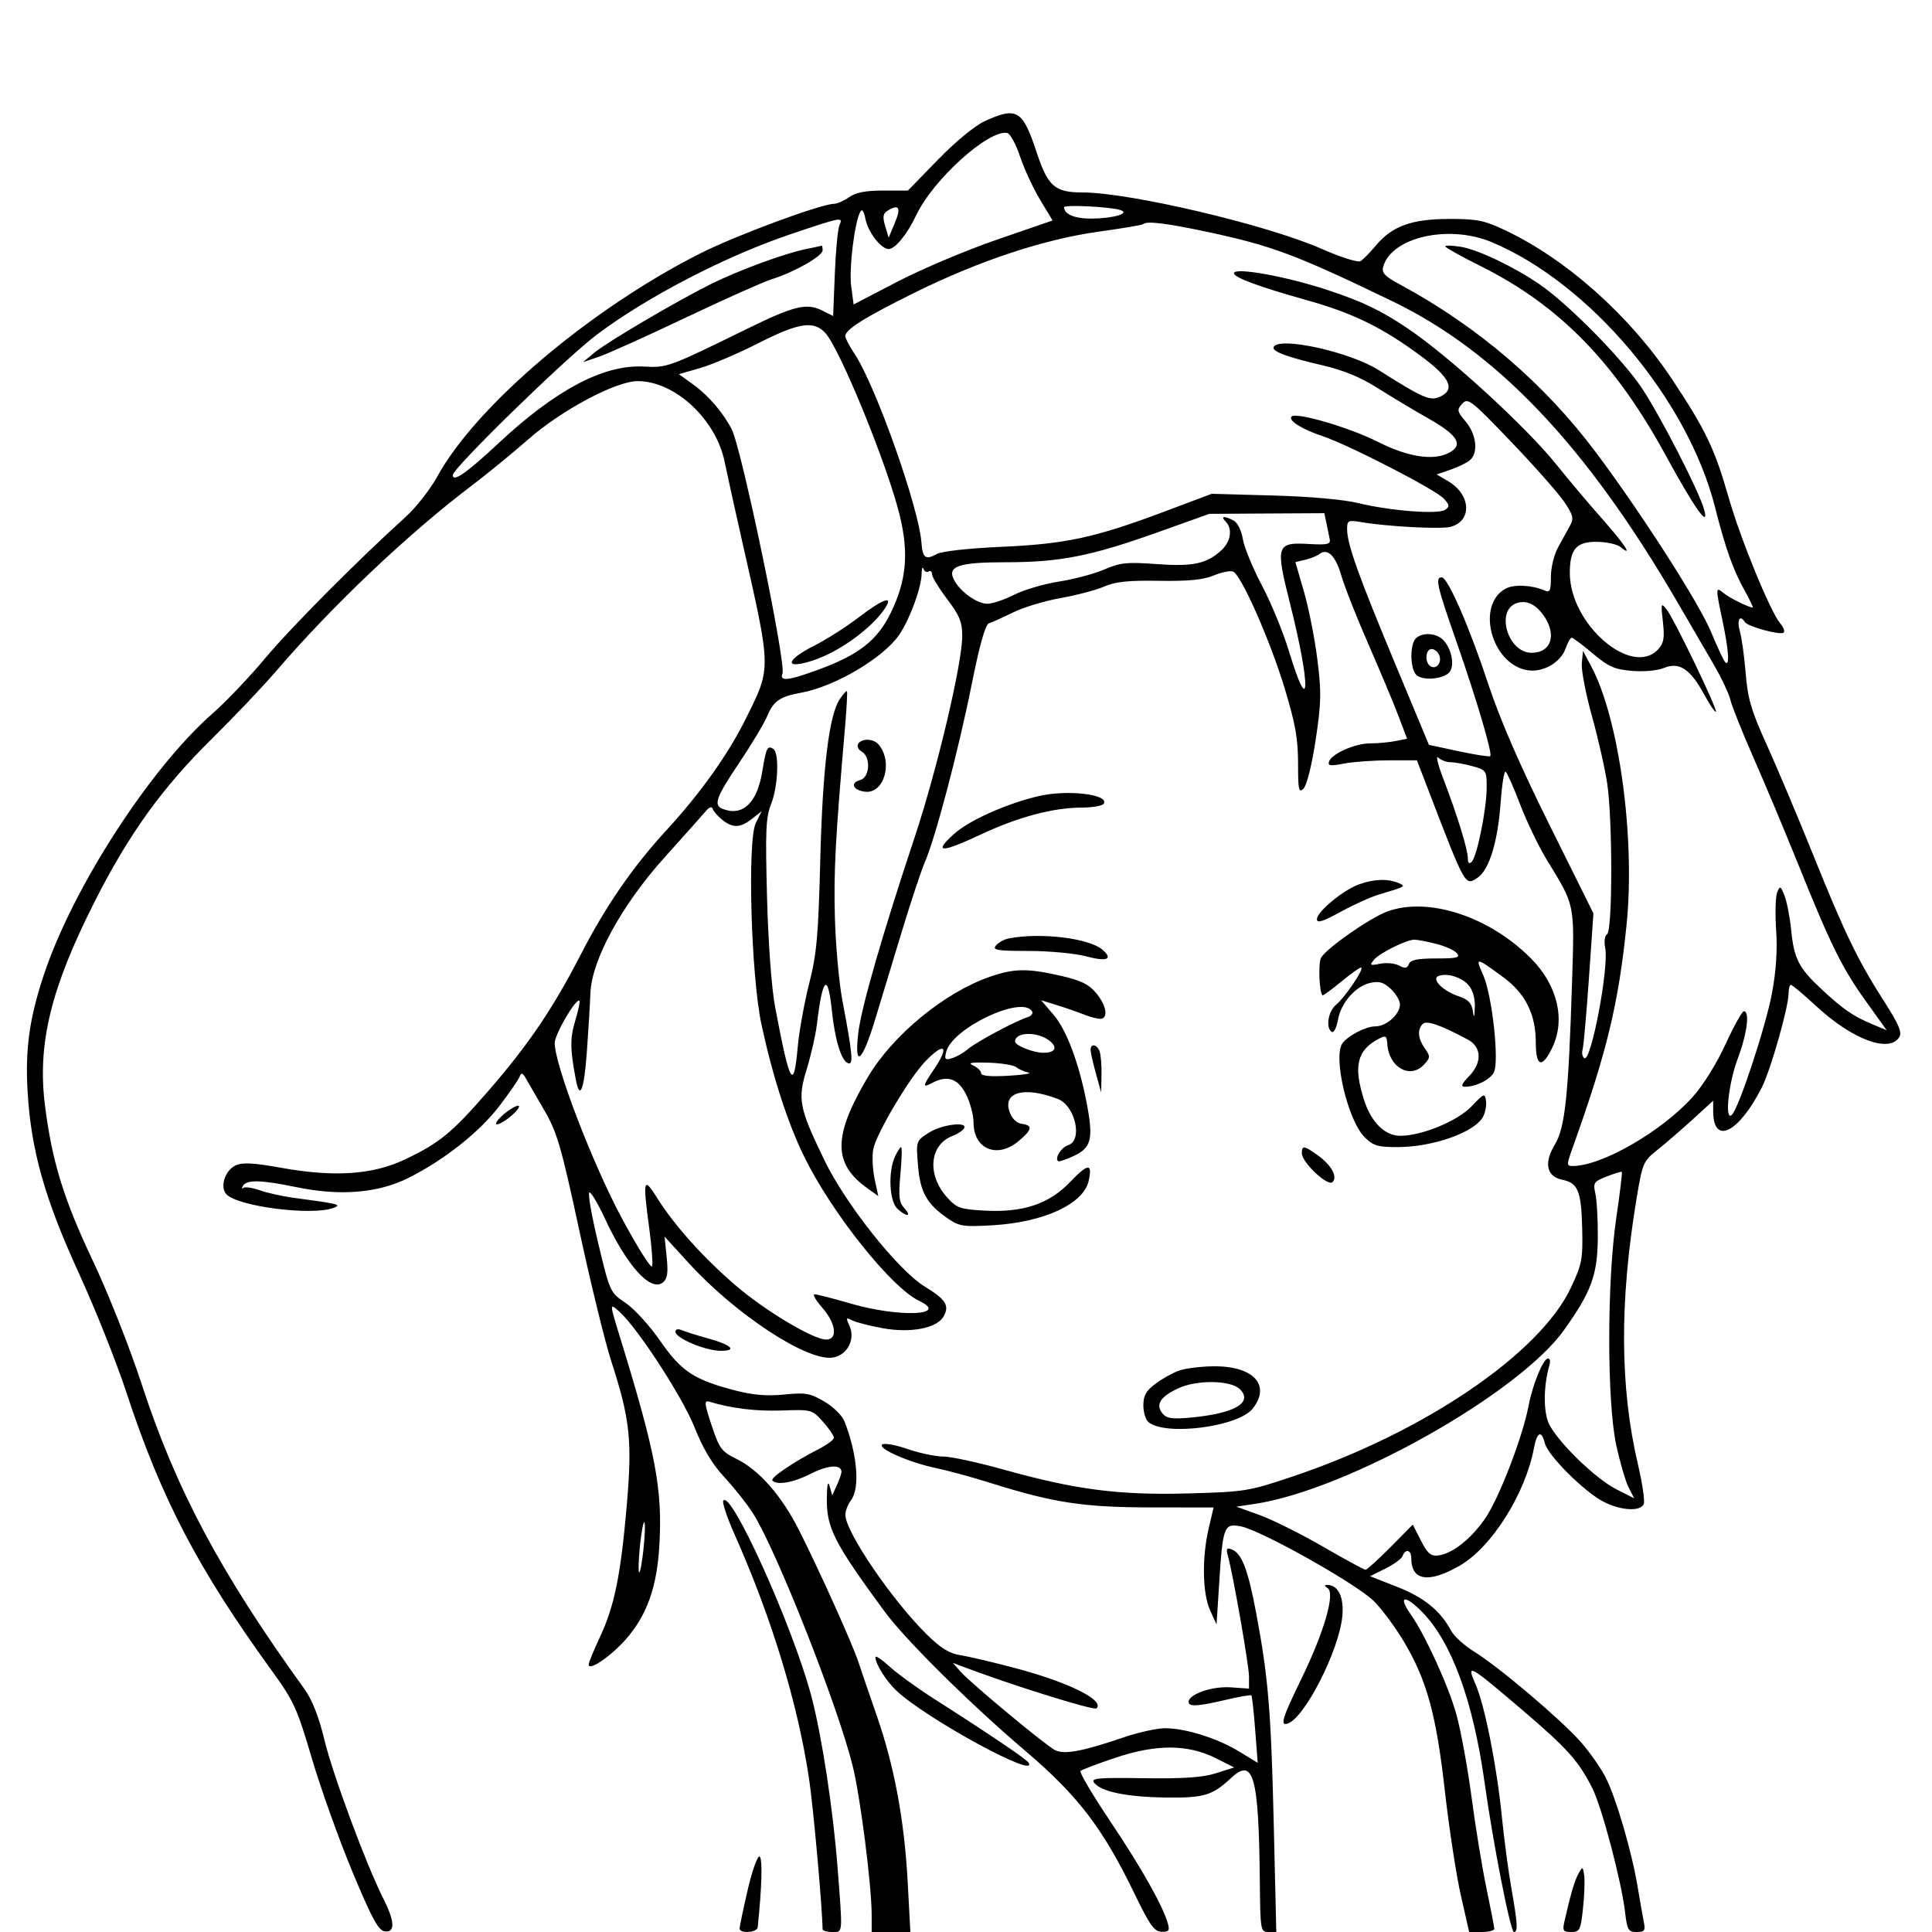 <svg id="svg" version="1.1" width="512" height="512" xmlns="http://www.w3.org/2000/svg"><path d="M261.040 32.067 C 258.394 33.267,253.331 37.427,248.591 42.295 L 240.602 50.500 234.051 50.500 C 229.421 50.500,226.775 51.013,225.027 52.250 C 223.668 53.212,221.868 54.007,221.027 54.015 C 217.536 54.048,195.045 62.380,185.636 67.126 C 156.439 81.851,126.174 107.524,115.880 126.297 C 114.021 129.688,110.253 134.496,107.508 136.981 C 94.706 148.569,77.052 166.335,70.226 174.500 C 66.088 179.450,59.876 185.975,56.421 189.000 C 39.769 203.583,19.265 235.309,11.631 258.305 C 7.762 269.956,6.641 278.071,7.326 289.458 C 8.257 304.922,11.887 317.752,20.882 337.369 C 25.203 346.791,30.879 361.025,33.496 369.000 C 42.693 397.025,52.468 415.756,71.850 442.500 C 77.889 450.832,78.690 452.576,82.647 466.000 C 84.998 473.975,89.827 487.475,93.378 496.000 C 98.517 508.337,100.259 511.565,101.917 511.820 C 104.765 512.256,104.659 509.238,101.616 503.217 C 97.075 494.230,88.243 470.457,85.994 461.167 C 84.463 454.840,82.731 450.444,80.618 447.520 C 58.497 416.908,46.686 394.795,37.610 367.000 C 34.382 357.115,28.699 342.756,24.550 334.000 C 16.877 317.807,13.802 307.823,11.925 293.000 C 9.855 276.662,13.431 261.966,25.078 238.951 C 34.122 221.079,42.939 208.821,56.061 195.874 C 61.984 190.030,69.679 181.930,73.161 177.874 C 88.110 160.461,108.099 141.500,125.000 128.699 C 129.125 125.574,135.854 120.069,139.953 116.464 C 148.794 108.689,163.230 101.000,168.987 101.000 C 178.846 101.000,189.722 111.085,192.033 122.370 C 192.724 125.742,194.819 135.250,196.689 143.500 C 204.480 177.870,204.458 176.743,197.588 190.582 C 192.927 199.971,185.599 210.252,176.589 220.043 C 167.752 229.647,160.536 240.096,154.082 252.633 C 146.506 267.350,140.129 276.768,129.287 289.251 C 119.726 300.258,116.427 302.959,107.244 307.295 C 98.680 311.340,88.583 312.010,74.479 309.471 C 67.178 308.156,64.288 308.003,62.461 308.836 C 59.687 310.100,58.244 314.385,59.916 316.398 C 62.667 319.714,82.843 322.305,88.500 320.069 C 90.609 319.235,89.730 319.021,77.500 317.385 C 74.750 317.017,70.853 316.139,68.840 315.434 C 66.828 314.729,64.843 314.456,64.430 314.826 C 64.017 315.197,64.003 314.938,64.399 314.250 C 65.362 312.576,69.217 312.675,78.602 314.616 C 90.161 317.007,100.177 316.184,108.185 312.185 C 117.690 307.440,127.102 299.993,132.401 293.025 C 135.010 289.595,137.395 286.135,137.701 285.337 C 138.146 284.177,138.484 284.277,139.379 285.833 C 139.996 286.905,142.207 290.721,144.293 294.314 C 147.630 300.061,148.741 303.887,153.540 326.173 C 156.539 340.103,160.348 355.669,162.002 360.764 C 166.948 375.990,167.574 381.758,166.120 398.700 C 164.523 417.307,162.844 425.598,159.021 433.768 C 157.360 437.319,156.000 440.636,156.000 441.138 C 156.000 442.954,161.862 438.964,165.852 434.431 C 171.441 428.082,174.122 420.551,174.744 409.455 C 175.576 394.622,173.795 385.192,164.403 354.698 C 161.483 345.217,161.483 345.228,164.132 347.595 C 168.953 351.902,180.851 370.192,184.023 378.172 C 186.328 383.969,188.757 388.029,192.015 391.530 C 194.590 394.297,197.975 398.572,199.536 401.030 C 205.732 410.788,221.792 451.417,225.918 467.772 C 227.955 475.847,231.000 499.621,231.000 507.452 L 231.000 512.000 236.128 512.000 L 241.257 512.000 240.547 498.750 C 239.671 482.401,236.995 468.005,232.357 454.680 C 230.408 449.081,228.225 442.700,227.506 440.500 C 225.957 435.764,217.391 416.726,211.835 405.674 C 207.189 396.431,201.188 389.570,195.175 386.625 C 191.211 384.684,190.641 383.915,188.587 377.736 C 186.673 371.978,186.573 371.044,187.919 371.450 C 193.890 373.251,200.419 374.044,207.254 373.797 C 215.079 373.515,215.209 373.551,218.087 376.772 C 219.689 378.565,221.000 380.465,221.000 380.995 C 221.000 381.526,219.206 382.874,217.014 383.993 C 210.299 387.419,204.017 391.684,204.693 392.359 C 206.011 393.678,210.222 392.921,214.979 390.511 C 219.514 388.212,223.000 388.016,223.000 390.060 C 223.000 390.525,222.447 392.119,221.771 393.602 L 220.543 396.299 219.871 393.900 C 219.420 392.287,219.174 393.304,219.122 397.000 C 219.010 404.869,221.004 408.790,234.375 427.000 C 239.929 434.564,257.044 451.516,271.783 464.052 C 285.661 475.856,292.305 484.556,300.679 501.889 C 304.685 510.182,305.892 511.879,307.817 511.934 C 309.753 511.989,310.030 511.629,309.499 509.750 C 308.173 505.059,302.536 495.056,294.271 482.729 C 289.562 475.704,285.991 469.676,286.335 469.331 C 286.680 468.987,290.907 467.390,295.731 465.782 C 306.561 462.172,314.847 462.233,322.284 465.979 L 327.068 468.388 322.284 469.917 C 318.754 471.045,313.737 471.393,303.145 471.244 C 290.605 471.067,288.944 471.228,290.011 472.514 C 291.956 474.856,298.750 476.233,309.000 476.362 C 319.096 476.489,321.273 475.833,326.286 471.156 C 332.207 465.631,333.592 470.671,333.869 498.750 C 333.995 511.537,334.074 512.000,336.117 512.000 L 338.234 512.000 337.566 483.750 C 336.850 453.462,336.123 444.675,332.920 427.578 C 330.741 415.946,329.087 411.631,326.416 410.606 C 325.082 410.094,324.881 410.412,325.386 412.235 C 326.793 417.315,331.000 441.355,331.001 444.317 L 331.001 447.500 326.122 447.162 C 321.228 446.822,315.000 448.986,315.000 451.026 C 315.000 452.365,317.404 452.229,324.895 450.463 C 328.412 449.634,331.440 449.107,331.624 449.291 C 331.809 449.475,332.263 453.574,332.634 458.399 L 333.308 467.171 328.404 464.179 C 322.614 460.646,314.192 458.000,308.736 458.000 C 306.591 458.000,301.610 459.105,297.668 460.456 C 286.867 464.156,281.979 465.056,279.564 463.786 C 276.901 462.386,257.116 445.936,254.500 442.946 L 252.500 440.661 254.500 441.428 C 267.243 446.313,289.921 453.413,290.603 452.731 C 292.756 450.577,283.305 445.874,269.302 442.133 C 263.361 440.545,256.731 438.981,254.568 438.656 C 251.663 438.221,249.360 436.818,245.745 433.283 C 236.507 424.249,223.959 405.834,224.032 401.419 C 224.049 400.364,224.724 398.626,225.532 397.559 C 227.949 394.363,227.214 385.455,223.811 376.712 C 223.202 375.148,220.852 372.826,218.460 371.424 C 214.680 369.209,213.473 368.997,207.848 369.565 C 203.351 370.018,199.604 369.716,195.000 368.528 C 183.959 365.678,180.556 363.442,174.977 355.373 C 172.211 351.371,168.081 346.837,165.799 345.298 C 161.671 342.513,161.637 342.438,158.481 329.250 C 156.737 321.963,155.714 316.000,156.208 316.000 C 156.701 316.000,158.508 319.037,160.222 322.750 C 166.083 335.442,172.475 342.510,175.684 339.847 C 176.880 338.855,177.106 337.318,176.674 333.132 L 176.114 327.704 182.566 334.773 C 194.774 348.149,213.418 360.484,220.397 359.802 C 224.377 359.413,226.806 355.065,225.116 351.355 C 224.133 349.197,224.204 349.039,225.783 349.884 C 226.756 350.405,230.437 351.354,233.963 351.993 C 241.459 353.353,248.410 351.970,250.117 348.781 C 251.645 345.926,250.639 344.375,245.019 340.917 C 237.964 336.576,224.108 319.121,218.493 307.500 C 211.730 293.506,211.320 291.394,213.801 283.303 C 214.948 279.561,216.154 274.250,216.481 271.500 C 217.973 258.952,219.388 257.614,220.446 267.750 C 221.271 275.652,222.979 281.179,224.777 281.767 C 226.207 282.235,225.951 279.487,223.219 265.000 C 222.337 260.325,221.451 250.445,221.251 243.043 C 220.923 230.947,221.391 222.220,223.957 192.500 C 224.385 187.550,224.605 183.348,224.447 183.163 C 224.289 182.978,223.418 183.959,222.511 185.344 C 219.677 189.668,218.000 203.600,217.376 228.000 C 216.864 248.053,216.432 252.845,214.437 260.672 C 213.150 265.716,211.789 273.254,211.411 277.422 C 210.333 289.314,209.333 287.570,205.438 267.000 C 204.468 261.882,203.608 250.275,203.274 237.828 C 202.800 220.118,202.955 216.569,204.360 213.058 C 206.205 208.446,206.558 199.463,204.933 198.459 C 203.357 197.485,203.033 198.154,201.997 204.520 C 200.653 212.773,196.823 216.404,191.582 214.393 C 188.985 213.397,189.704 211.363,195.922 202.116 C 199.179 197.271,202.516 191.700,203.338 189.735 C 204.997 185.763,206.707 184.587,212.291 183.579 C 221.222 181.966,234.134 174.345,238.286 168.237 C 241.146 164.029,244.178 155.767,244.245 152.000 C 244.270 150.625,244.488 150.065,244.730 150.756 C 244.973 151.447,245.582 151.758,246.085 151.447 C 246.588 151.136,247.002 151.471,247.004 152.191 C 247.007 152.911,248.807 155.872,251.004 158.770 C 254.299 163.116,255.000 164.834,255.000 168.561 C 255.000 175.826,248.302 204.132,242.355 222.000 C 233.787 247.744,228.189 267.210,227.433 273.887 C 226.375 283.239,228.480 281.525,231.897 270.250 C 233.522 264.887,236.764 254.200,239.102 246.500 C 241.439 238.800,244.134 230.700,245.089 228.500 C 247.886 222.061,253.963 199.033,257.444 181.679 C 259.617 170.848,261.129 165.471,262.084 165.183 C 262.863 164.947,265.750 163.645,268.500 162.290 C 271.250 160.934,276.926 159.221,281.112 158.483 C 285.299 157.745,290.474 156.378,292.612 155.444 C 295.577 154.150,299.035 153.787,307.175 153.918 C 314.952 154.043,318.875 153.661,321.622 152.513 C 323.697 151.646,326.010 151.174,326.762 151.462 C 328.905 152.284,336.593 169.680,340.476 182.491 C 343.270 191.707,344.000 195.807,344.000 202.272 C 344.000 209.441,344.178 210.251,345.467 208.961 C 346.315 208.114,347.660 202.708,348.653 196.158 C 350.149 186.295,350.210 183.518,349.122 174.802 C 348.434 169.292,346.841 161.225,345.581 156.874 L 343.290 148.965 345.895 148.345 C 347.328 148.003,349.005 147.329,349.623 146.845 C 351.791 145.148,353.925 147.229,355.471 152.549 C 356.330 155.503,359.553 163.675,362.633 170.710 C 365.714 177.744,369.283 186.261,370.565 189.635 L 372.897 195.771 369.823 196.385 C 368.133 196.723,365.119 197.001,363.125 197.002 C 359.081 197.003,352.849 199.771,352.190 201.858 C 351.847 202.946,352.629 203.046,356.131 202.360 C 358.534 201.889,363.875 201.503,368.000 201.502 L 375.499 201.500 378.768 210.000 C 388.465 235.216,388.279 234.894,391.720 232.484 C 394.684 230.407,396.954 222.898,397.674 212.782 C 398.016 207.987,398.614 204.261,399.003 204.502 C 399.393 204.743,401.132 208.666,402.867 213.220 C 404.602 217.774,407.813 224.425,410.002 228.000 C 417.451 240.166,417.272 239.285,416.603 260.463 C 415.660 290.305,414.755 298.867,412.079 303.261 C 409.076 308.194,409.840 311.818,414.062 312.662 C 418.199 313.490,419.074 315.679,419.302 325.782 C 419.483 333.759,419.224 335.084,416.249 341.363 C 407.994 358.794,377.373 379.574,342.801 391.205 C 330.886 395.213,330.009 395.357,314.862 395.774 C 296.551 396.278,285.092 394.800,266.060 389.477 C 259.223 387.565,251.983 386.000,249.971 386.000 C 247.959 386.000,243.683 385.095,240.468 383.989 C 237.180 382.858,234.244 382.356,233.757 382.843 C 232.650 383.950,241.205 387.652,248.170 389.080 C 251.102 389.681,257.561 391.449,262.524 393.010 C 279.203 398.255,287.126 399.460,305.058 399.481 L 321.616 399.500 320.323 405.000 C 318.493 412.790,318.658 422.316,320.700 426.782 L 322.400 430.500 323.100 419.500 C 324.052 404.533,324.380 403.661,328.740 404.479 C 334.220 405.507,359.877 419.953,364.267 424.483 C 366.408 426.692,369.898 431.425,372.022 435.000 C 378.123 445.268,380.611 454.310,382.889 474.500 C 384.006 484.400,385.915 496.887,387.131 502.250 L 389.343 512.000 392.671 512.000 C 394.502 512.000,396.000 511.622,396.000 511.159 C 396.000 510.697,395.067 505.859,393.927 500.409 C 392.786 494.959,391.003 484.063,389.964 476.196 C 388.925 468.329,387.104 458.429,385.918 454.196 C 383.815 446.689,377.636 433.169,373.875 427.846 C 370.357 422.865,372.279 422.483,376.928 427.238 C 384.724 435.212,390.413 450.801,393.446 472.500 C 395.704 488.652,400.291 512.000,401.206 512.000 C 402.313 512.000,402.181 509.731,400.532 500.411 C 399.745 495.961,398.607 487.411,398.004 481.411 C 396.634 467.771,393.452 451.827,390.986 446.243 C 388.518 440.654,389.272 441.077,403.659 453.365 C 415.422 463.411,418.377 466.724,422.002 473.938 C 424.519 478.946,429.690 498.507,430.645 506.635 C 431.215 511.485,431.510 512.000,433.717 512.000 C 435.847 512.000,436.089 511.648,435.612 509.250 C 435.312 507.738,434.580 503.575,433.987 500.000 C 432.456 490.777,428.281 476.485,425.541 471.092 C 424.258 468.566,421.283 464.317,418.929 461.648 C 413.683 455.699,397.215 441.740,390.723 437.739 C 388.095 436.120,385.315 433.603,384.544 432.147 C 381.758 426.883,377.383 423.327,370.250 420.529 L 363.073 417.713 367.125 415.708 C 369.353 414.606,371.410 413.095,371.695 412.352 C 372.467 410.341,374.000 410.717,374.000 412.918 C 374.000 418.921,378.587 419.652,386.779 414.954 C 395.288 410.074,404.238 395.908,406.530 383.693 C 407.332 379.415,408.513 378.924,409.410 382.496 C 410.229 385.761,419.919 395.408,424.963 397.981 C 429.622 400.358,434.821 400.630,435.624 398.538 C 435.932 397.734,435.231 393.014,434.065 388.049 C 429.289 367.707,429.168 344.963,433.690 317.736 C 435.283 308.142,435.459 307.733,439.311 304.666 C 441.499 302.925,445.698 299.297,448.644 296.605 L 454.000 291.710 454.015 294.605 C 454.063 303.562,460.753 300.245,466.886 288.223 C 469.221 283.647,473.993 266.887,473.997 263.250 C 473.999 262.012,474.277 261.000,474.616 261.000 C 474.955 261.000,477.984 263.547,481.347 266.661 C 490.865 275.473,500.650 279.127,503.319 274.867 C 504.117 273.593,503.233 271.502,499.304 265.367 C 492.309 254.444,488.945 247.492,480.455 226.421 C 476.405 216.368,470.882 203.274,468.181 197.322 C 464.096 188.316,463.165 185.154,462.632 178.478 C 462.279 174.066,461.575 169.004,461.065 167.228 C 460.223 164.292,461.106 162.745,462.415 164.863 C 463.150 166.052,471.910 168.424,472.689 167.644 C 473.037 167.297,472.645 166.222,471.819 165.256 C 469.160 162.146,461.237 142.818,458.065 131.700 C 454.429 118.958,452.006 113.903,443.124 100.523 C 431.954 83.699,415.195 68.738,398.864 61.012 C 393.323 58.391,391.401 58.004,384.000 58.023 C 374.048 58.048,368.916 59.920,364.584 65.108 C 363.026 66.973,361.197 68.824,360.520 69.219 C 359.842 69.615,355.207 68.138,350.219 65.937 C 335.827 59.585,299.445 51.010,286.861 51.003 C 279.528 50.999,277.708 49.396,274.689 40.282 C 270.997 29.136,269.495 28.232,261.040 32.067 M270.316 41.448 C 271.406 44.719,273.794 49.878,275.622 52.913 L 278.946 58.430 264.223 63.501 C 256.125 66.290,244.261 71.298,237.858 74.630 L 226.216 80.687 225.576 75.860 C 224.961 71.228,226.451 58.976,227.974 56.138 C 228.458 55.235,228.929 55.894,229.368 58.090 C 230.059 61.545,233.513 66.000,235.500 66.000 C 237.226 66.000,240.434 62.059,242.825 57.000 C 247.272 47.592,261.966 34.318,266.917 35.237 C 267.697 35.382,269.226 38.176,270.316 41.448 M297.000 55.686 C 299.494 56.565,295.171 57.850,289.450 57.930 C 284.914 57.993,282.000 56.814,282.000 54.915 C 282.000 54.174,294.540 54.818,297.000 55.686 M237.176 58.988 L 235.500 62.977 234.581 59.902 C 233.883 57.569,234.004 56.611,235.081 55.929 C 238.205 53.952,238.879 54.936,237.176 58.988 M222.443 59.750 C 222.019 60.712,221.474 66.505,221.232 72.622 L 220.792 83.743 217.822 82.261 C 213.794 80.252,210.425 81.060,198.500 86.894 C 176.815 97.504,176.957 97.452,170.471 97.135 C 159.887 96.618,147.180 103.365,132.002 117.558 C 123.696 125.327,120.000 127.895,120.000 125.900 C 120.000 124.067,149.648 95.134,158.000 88.816 C 171.332 78.731,192.278 67.862,209.636 62.022 C 223.248 57.441,223.478 57.401,222.443 59.750 M320.000 61.465 C 337.101 65.116,343.353 67.458,368.935 79.800 C 396.793 93.239,420.418 118.162,444.487 159.500 C 447.689 165.000,452.012 172.425,454.093 176.000 C 456.174 179.575,458.192 183.850,458.578 185.500 C 458.964 187.150,461.755 194.125,464.780 201.000 C 467.806 207.875,473.098 220.490,476.540 229.034 C 485.211 250.556,488.175 256.551,494.503 265.371 L 499.994 273.024 496.247 271.461 C 491.117 269.320,488.369 267.426,482.687 262.111 C 476.647 256.460,475.438 254.092,474.670 246.395 C 474.335 243.038,473.548 238.988,472.920 237.395 C 471.867 234.722,471.718 234.653,470.967 236.500 C 470.521 237.600,470.398 242.100,470.696 246.500 C 471.059 251.878,470.689 257.399,469.568 263.345 C 467.904 272.168,460.845 293.555,458.982 295.418 C 456.981 297.419,458.032 287.153,460.500 280.596 C 462.992 273.976,463.771 268.000,462.142 268.000 C 461.671 268.000,459.480 271.938,457.274 276.750 C 454.932 281.858,451.307 287.674,448.562 290.724 C 440.351 299.849,424.464 309.000,416.833 309.000 C 415.103 309.000,415.106 308.782,416.909 303.750 C 425.818 278.880,428.968 265.806,431.062 245.000 C 433.387 221.912,429.075 190.420,421.697 176.595 L 419.512 172.500 419.194 175.735 C 419.019 177.514,420.224 183.814,421.872 189.735 C 423.520 195.656,425.348 203.736,425.934 207.692 C 427.373 217.403,427.348 246.667,425.899 247.562 C 425.258 247.958,425.049 249.496,425.399 251.244 C 426.423 256.365,421.662 281.527,419.877 280.424 C 419.350 280.098,419.136 279.082,419.402 278.166 C 419.668 277.250,420.423 268.748,421.080 259.274 L 422.274 242.047 410.661 218.675 C 402.876 203.009,397.540 190.746,394.477 181.486 C 389.378 166.068,383.684 153.000,382.065 153.000 C 380.291 153.000,380.799 155.240,385.840 169.658 C 391.273 185.195,395.584 199.761,394.932 200.379 C 394.694 200.604,390.941 200.025,386.592 199.092 L 378.684 197.395 369.747 175.948 C 359.985 152.523,357.000 144.170,357.000 140.280 C 357.000 137.897,357.234 137.778,360.750 138.373 C 367.650 139.540,381.714 140.289,384.343 139.629 C 390.178 138.164,389.877 131.131,383.827 127.557 L 380.738 125.732 384.379 124.481 C 386.381 123.792,388.690 122.672,389.509 121.992 C 391.816 120.078,391.310 115.157,388.459 111.769 C 386.117 108.985,386.042 108.611,387.509 106.990 C 389.002 105.340,389.797 105.956,400.301 116.907 C 406.460 123.329,412.805 130.487,414.401 132.813 C 416.913 136.476,417.138 137.341,416.084 139.271 C 415.414 140.497,413.997 143.075,412.935 145.000 C 411.858 146.951,411.002 150.429,411.002 152.857 C 411.000 156.629,410.765 157.112,409.250 156.455 C 405.957 155.026,401.229 154.807,399.032 155.983 C 391.120 160.217,395.142 175.810,404.605 177.586 C 408.750 178.363,413.575 175.657,414.919 171.801 C 415.457 170.261,416.176 169.000,416.519 169.000 C 416.861 169.000,419.366 170.876,422.085 173.169 C 426.270 176.697,427.871 177.408,432.510 177.792 C 435.673 178.055,439.258 177.722,440.989 177.005 C 445.002 175.342,447.935 177.272,451.584 183.977 C 453.091 186.745,454.502 188.832,454.719 188.614 C 455.250 188.083,443.676 164.038,441.667 161.500 C 440.186 159.627,440.123 159.836,440.684 164.765 C 441.165 169.000,440.931 170.419,439.486 172.015 C 432.570 179.658,416.088 165.556,416.022 151.941 C 415.991 145.487,417.762 143.477,423.381 143.595 C 425.878 143.647,428.614 144.265,429.461 144.967 C 432.913 147.832,430.623 144.301,424.692 137.613 C 421.222 133.701,415.783 127.252,412.605 123.282 C 404.533 113.199,384.076 94.447,373.089 87.060 C 365.927 82.244,361.195 79.972,351.910 76.889 C 340.933 73.245,327.000 70.738,327.000 72.406 C 327.000 73.536,333.712 76.019,346.229 79.522 C 358.719 83.017,366.523 86.862,377.000 94.683 C 384.322 100.149,385.709 103.264,381.642 105.117 C 378.967 106.336,377.278 105.604,365.281 98.033 C 357.760 93.287,339.244 89.178,337.572 91.884 C 336.844 93.062,340.809 94.575,350.500 96.817 C 355.951 98.078,360.571 99.980,365.000 102.788 C 368.575 105.054,374.762 108.760,378.750 111.024 C 386.340 115.333,387.880 117.924,384.066 119.965 C 379.935 122.175,373.194 121.155,365.193 117.110 C 357.644 113.292,343.516 109.150,342.276 110.391 C 341.273 111.393,345.073 113.794,350.500 115.588 C 357.404 117.870,380.478 129.766,382.646 132.161 C 384.176 133.852,384.219 134.258,382.960 135.108 C 381.090 136.370,368.440 135.390,359.963 133.326 C 356.045 132.372,347.122 131.578,337.302 131.310 L 321.104 130.867 308.948 135.439 C 290.244 142.473,282.569 144.146,265.500 144.909 C 256.576 145.307,249.580 146.088,248.229 146.836 C 245.280 148.468,244.490 147.879,244.195 143.826 C 243.520 134.544,232.095 102.275,226.481 93.791 C 225.116 91.730,224.000 89.616,224.000 89.094 C 224.000 87.333,229.014 84.184,242.287 77.608 C 259.412 69.124,276.643 63.407,291.161 61.393 C 297.398 60.528,302.688 59.636,302.917 59.410 C 303.839 58.502,309.063 59.130,320.000 61.465 M395.315 64.171 C 421.319 75.061,447.278 105.874,454.511 134.440 C 457.300 145.456,459.295 151.044,462.456 156.700 C 463.778 159.065,464.687 161.000,464.477 161.000 C 463.434 161.000,458.291 158.438,456.750 157.152 C 454.626 155.378,454.615 155.683,456.483 164.500 C 458.137 172.309,458.429 176.897,457.180 175.450 C 456.729 174.928,455.071 171.388,453.497 167.585 C 450.310 159.885,435.087 136.129,422.941 119.901 C 409.345 101.735,391.723 86.608,371.236 75.517 C 366.857 73.146,366.075 72.316,366.590 70.583 C 368.901 62.804,384.001 59.434,395.315 64.171 M213.500 66.027 C 207.950 67.148,195.670 71.669,188.500 75.230 C 179.388 79.755,160.879 90.645,157.500 93.468 L 154.500 95.975 158.717 94.543 C 161.037 93.756,171.387 89.091,181.717 84.178 C 192.048 79.264,202.300 74.685,204.500 74.001 C 210.450 72.154,218.000 67.870,218.000 66.341 C 218.000 65.603,217.887 65.049,217.750 65.110 C 217.613 65.170,215.700 65.583,213.500 66.027 M383.000 65.288 C 383.000 65.586,387.264 67.961,392.475 70.565 C 413.260 80.950,427.998 96.041,441.447 120.708 C 449.105 134.753,453.089 140.360,451.595 134.992 C 450.247 130.147,439.977 110.133,435.086 102.821 C 429.870 95.022,415.613 80.561,408.000 75.348 C 401.146 70.654,391.618 66.122,387.076 65.396 C 384.834 65.038,383.000 64.989,383.000 65.288 M218.722 88.250 C 222.653 92.523,235.347 123.697,238.487 136.789 C 240.852 146.653,240.206 153.775,236.187 162.147 C 232.545 169.734,227.664 173.555,216.383 177.650 C 208.787 180.407,206.549 180.618,207.362 178.499 C 208.384 175.837,196.543 118.855,193.906 113.742 C 191.668 109.405,187.754 104.834,183.860 102.013 L 179.926 99.164 185.641 97.502 C 188.785 96.588,195.664 93.649,200.928 90.971 C 211.700 85.492,215.631 84.891,218.722 88.250 M351.541 138.750 C 351.860 140.262,352.248 142.175,352.404 143.000 C 352.634 144.220,351.632 144.439,347.032 144.171 C 338.229 143.658,337.970 144.438,341.843 159.827 C 347.423 182.003,347.219 191.173,341.561 172.500 C 340.061 167.550,336.842 159.729,334.408 155.120 C 331.974 150.512,329.701 144.983,329.357 142.834 C 328.997 140.579,327.971 138.520,326.932 137.964 C 324.449 136.635,323.356 136.756,324.800 138.200 C 326.681 140.081,326.212 143.453,323.750 145.759 C 319.861 149.402,316.189 150.196,306.500 149.486 C 298.661 148.911,296.875 149.096,292.653 150.919 C 289.987 152.070,284.587 153.510,280.653 154.119 C 276.719 154.728,271.377 156.300,268.783 157.613 C 266.189 158.926,262.987 160.000,261.668 160.000 C 258.946 160.000,254.535 156.868,252.867 153.752 C 250.894 150.065,253.972 149.000,266.603 149.000 C 280.855 149.000,289.054 147.390,306.500 141.168 L 320.500 136.174 335.731 136.087 L 350.962 136.000 351.541 138.750 M227.543 163.624 C 224.266 166.130,218.979 169.496,215.793 171.105 C 207.860 175.109,207.832 177.602,215.750 174.925 C 222.105 172.776,229.959 167.254,233.777 162.250 C 237.352 157.564,234.702 158.148,227.543 163.624 M409.018 163.026 C 412.668 168.152,411.139 173.000,405.873 173.000 C 399.559 173.000,396.236 161.685,402.000 159.813 C 404.516 158.996,406.938 160.105,409.018 163.026 M375.200 169.200 C 373.535 170.865,373.694 177.501,375.435 178.946 C 377.369 180.552,383.059 179.883,384.296 177.905 C 385.513 175.960,384.558 171.701,382.427 169.570 C 380.563 167.706,376.882 167.518,375.200 169.200 M381.426 173.667 C 382.179 175.630,380.649 177.519,379.087 176.554 C 377.511 175.580,377.752 172.000,379.393 172.000 C 380.159 172.000,381.074 172.750,381.426 173.667 M227.419 197.132 C 227.034 197.754,227.457 198.676,228.360 199.181 C 230.824 200.561,230.533 206.048,227.959 206.721 C 225.198 207.443,226.036 209.427,229.265 209.810 C 234.293 210.408,236.728 201.992,232.872 197.345 C 231.512 195.706,228.375 195.584,227.419 197.132 M384.450 202.006 C 385.577 202.009,388.188 202.480,390.250 203.053 C 393.908 204.068,394.000 204.209,393.983 208.797 C 393.962 214.461,391.426 226.974,390.013 228.387 C 389.329 229.071,388.998 228.767,388.992 227.450 C 388.983 225.097,386.191 216.036,382.537 206.500 C 381.062 202.650,380.427 200.063,381.127 200.750 C 381.827 201.438,383.322 202.003,384.450 202.006 M275.202 210.986 C 266.575 213.029,256.786 217.423,252.774 221.052 C 247.185 226.108,249.376 226.100,260.206 221.025 C 269.881 216.491,279.155 214.036,286.691 214.015 C 289.546 214.007,292.161 213.549,292.501 212.998 C 294.045 210.501,282.782 209.190,275.202 210.986 M191.370 217.228 C 194.171 219.500,196.175 219.437,199.299 216.980 L 201.867 214.960 200.302 218.096 C 198.016 222.679,199.032 258.723,201.811 271.575 C 204.789 285.353,208.761 297.635,213.106 306.500 C 220.430 321.444,236.186 341.213,243.583 344.741 C 251.729 348.626,238.333 349.191,225.597 345.500 C 220.852 344.125,216.480 343.000,215.881 343.000 C 215.283 343.000,216.189 344.591,217.896 346.535 C 221.551 350.697,222.088 355.000,218.953 355.000 C 215.525 355.000,202.818 347.403,194.942 340.644 C 186.425 333.335,178.713 324.742,174.173 317.500 C 170.500 311.642,170.296 312.452,172.088 325.765 C 172.686 330.211,173.024 334.604,172.838 335.528 C 172.650 336.461,169.037 330.748,164.703 322.668 C 156.994 308.292,147.000 282.188,147.000 276.425 C 147.000 274.090,152.697 264.364,153.560 265.226 C 153.762 265.428,153.252 267.822,152.427 270.547 C 151.032 275.152,151.070 278.079,152.633 286.250 C 153.677 291.709,154.799 288.802,155.526 278.750 C 155.934 273.113,156.354 266.132,156.460 263.238 C 156.782 254.418,164.757 239.822,176.175 227.153 C 181.304 221.463,186.175 215.999,187.000 215.011 C 187.939 213.888,188.639 213.644,188.870 214.358 C 189.074 214.986,190.199 216.277,191.370 217.228 M360.137 234.369 C 355.906 235.900,349.000 241.628,349.000 243.605 C 349.000 244.721,350.577 244.230,355.250 241.660 C 358.688 239.770,363.300 237.688,365.500 237.035 C 372.642 234.916,372.712 234.872,370.500 233.963 C 367.689 232.807,364.061 232.949,360.137 234.369 M367.654 241.552 C 363.041 243.243,351.404 251.377,350.094 253.825 C 349.320 255.271,349.601 262.842,350.464 263.776 C 350.604 263.928,352.895 262.254,355.556 260.056 C 358.216 257.857,360.561 256.228,360.768 256.435 C 361.369 257.036,356.410 264.331,354.103 266.240 C 351.949 268.022,351.248 272.417,352.949 273.469 C 353.472 273.792,354.201 272.356,354.571 270.278 C 355.385 265.698,359.233 261.327,363.222 260.451 C 365.483 259.955,366.724 260.331,368.582 262.077 C 369.912 263.326,371.000 265.170,371.000 266.174 C 371.000 268.807,367.418 272.000,364.465 272.000 C 361.981 272.000,357.221 274.450,355.765 276.477 C 353.204 280.044,357.181 296.908,361.634 301.361 C 363.914 303.641,365.105 303.999,370.386 303.989 C 379.841 303.972,390.823 300.068,393.033 295.938 C 393.634 294.815,393.980 292.908,393.803 291.698 C 393.502 289.644,393.253 289.741,389.990 293.184 C 386.313 297.066,376.798 301.000,371.087 301.000 C 367.047 301.000,363.458 297.500,361.565 291.715 C 358.572 282.565,359.599 278.265,365.500 275.228 C 367.221 274.341,367.520 274.535,367.645 276.615 C 368.024 282.916,373.777 286.114,377.445 282.061 C 379.064 280.272,379.076 279.946,377.600 277.839 C 375.751 275.200,375.552 272.848,377.050 271.350 C 378.062 270.338,381.838 271.652,389.000 275.509 C 392.651 277.476,392.816 281.539,389.390 285.114 C 387.290 287.306,387.016 288.000,388.248 288.000 C 391.111 288.000,394.849 286.151,395.880 284.224 C 397.374 281.432,395.453 263.812,393.066 258.415 C 390.919 253.563,390.990 253.569,398.306 258.912 C 404.238 263.243,407.000 268.762,407.000 276.284 C 407.000 282.777,408.703 283.253,411.423 277.522 C 414.900 270.195,412.732 261.109,405.838 254.111 C 394.811 242.917,378.531 237.563,367.654 241.552 M267.323 248.696 C 266.125 248.929,264.607 249.768,263.950 250.560 C 262.924 251.797,264.149 252.002,272.628 252.012 C 278.057 252.018,284.861 252.652,287.747 253.421 C 293.325 254.906,295.061 254.252,292.226 251.733 C 288.735 248.630,275.778 247.050,267.323 248.696 M380.527 250.111 C 382.954 250.722,385.458 251.847,386.092 252.611 C 387.056 253.773,386.156 254.000,380.591 254.000 C 375.636 254.000,373.792 254.378,373.369 255.482 C 372.924 256.639,372.358 256.727,370.778 255.881 C 369.666 255.286,367.406 255.069,365.756 255.399 C 363.050 255.940,362.891 255.836,364.128 254.341 C 365.595 252.568,372.642 249.058,374.807 249.022 C 375.526 249.010,378.100 249.500,380.527 250.111 M262.368 258.839 C 250.299 263.010,236.580 274.293,229.951 285.500 C 220.712 301.118,220.704 308.381,229.917 314.941 L 232.748 316.957 231.777 312.403 C 231.243 309.898,231.085 306.363,231.425 304.547 C 232.189 300.476,240.979 285.660,245.247 281.250 C 250.375 275.951,251.699 277.217,247.500 283.405 C 244.493 287.836,244.407 288.388,246.934 287.035 C 251.014 284.852,253.840 285.766,255.980 289.960 C 257.091 292.138,258.000 295.513,258.000 297.460 C 258.000 304.547,264.284 307.156,269.923 302.411 C 273.578 299.336,273.778 298.251,270.770 297.820 C 269.373 297.619,268.168 296.436,267.543 294.653 C 265.695 289.378,271.442 287.842,280.334 291.232 C 284.939 292.987,287.021 302.224,283.092 303.471 C 281.274 304.048,279.488 306.822,280.368 307.702 C 280.597 307.930,282.520 307.303,284.642 306.307 C 289.202 304.167,289.788 301.782,288.025 292.533 C 285.988 281.845,282.685 272.992,279.228 268.953 L 275.900 265.066 280.200 266.410 C 282.565 267.149,285.767 268.259,287.315 268.877 C 288.863 269.495,290.776 270.000,291.565 270.000 C 293.815 270.000,293.249 266.449,290.473 263.151 C 288.511 260.818,286.403 259.797,281.026 258.574 C 272.260 256.580,268.760 256.630,262.368 258.839 M389.250 261.153 C 390.307 262.402,390.941 264.663,390.850 266.861 C 390.730 269.787,390.620 269.973,390.289 267.807 C 389.984 265.808,389.024 264.833,386.560 264.020 C 382.443 262.661,379.245 259.471,381.189 258.662 C 383.404 257.740,387.409 258.978,389.250 261.153 M273.504 268.007 C 273.847 268.561,273.311 269.265,272.313 269.571 C 269.222 270.521,258.605 276.201,256.500 278.031 C 255.400 278.988,253.525 280.065,252.333 280.426 C 250.460 280.993,250.244 280.771,250.738 278.791 C 252.323 272.451,270.832 263.684,273.504 268.007 M277.794 275.568 C 280.442 277.423,279.842 279.000,276.488 279.000 C 273.844 279.000,269.000 277.063,269.000 276.006 C 269.000 273.558,274.531 273.283,277.794 275.568 M289.019 278.250 C 289.030 278.938,289.665 281.750,290.430 284.500 L 291.821 289.500 291.911 284.832 C 291.960 282.264,291.727 279.452,291.393 278.582 C 290.672 276.702,288.992 276.467,289.019 278.250 M269.284 282.799 C 269.953 283.341,271.400 283.985,272.500 284.230 C 273.600 284.474,271.236 284.860,267.248 285.087 C 262.400 285.363,259.996 285.136,259.998 284.403 C 259.999 283.799,259.052 282.883,257.893 282.365 C 256.335 281.670,257.387 281.476,261.927 281.619 C 265.305 281.725,268.616 282.256,269.284 282.799 M133.306 295.468 C 131.763 296.826,131.037 297.951,131.694 297.968 C 132.351 297.986,134.151 296.889,135.694 295.532 C 137.237 294.174,137.963 293.049,137.306 293.032 C 136.649 293.014,134.849 294.111,133.306 295.468 M246.127 300.193 C 242.758 302.350,242.755 302.358,243.272 308.796 C 243.843 315.918,245.588 319.054,251.092 322.852 C 254.192 324.991,255.269 325.159,263.000 324.713 C 276.647 323.926,287.169 319.062,288.518 312.916 C 289.560 308.173,288.365 308.261,283.554 313.282 C 277.967 319.113,271.055 321.398,260.762 320.817 C 254.402 320.457,253.508 320.133,250.936 317.255 C 245.589 311.270,246.331 303.346,252.455 301.017 C 253.748 300.526,255.101 299.646,255.462 299.062 C 256.670 297.107,249.611 297.963,246.127 300.193 M237.161 306.547 C 235.311 310.606,235.689 318.408,237.829 320.345 C 240.319 322.599,241.714 322.447,239.634 320.148 C 238.247 318.615,238.073 317.067,238.623 311.148 C 238.988 307.217,239.070 304.000,238.804 304.000 C 238.538 304.000,237.799 305.146,237.161 306.547 M345.000 305.600 C 345.000 308.058,351.876 314.524,353.143 313.257 C 354.563 311.837,352.803 308.708,349.098 306.070 C 345.602 303.580,345.000 303.511,345.000 305.600 M428.346 322.634 C 425.847 339.523,425.831 371.398,428.317 382.928 C 429.316 387.564,430.799 392.645,431.613 394.219 L 433.093 397.081 428.297 394.646 C 423.018 391.967,413.519 382.849,410.699 377.754 C 408.971 374.631,408.939 367.564,410.627 361.750 C 410.906 360.788,410.741 360.000,410.260 360.000 C 408.988 360.000,406.166 366.850,405.081 372.574 C 403.506 380.880,397.214 397.174,393.533 402.480 C 389.751 407.932,384.835 411.780,381.090 412.221 C 379.190 412.445,378.290 411.660,376.559 408.270 L 374.398 404.039 368.481 410.020 C 365.226 413.309,362.253 416.000,361.876 416.000 C 361.498 416.000,356.432 413.247,350.619 409.883 C 344.805 406.519,337.260 402.756,333.852 401.522 L 327.656 399.279 332.556 398.544 C 357.051 394.871,402.432 369.359,414.463 352.499 C 421.742 342.298,423.359 337.884,423.435 328.000 C 423.471 323.325,423.184 318.090,422.798 316.367 C 422.144 313.446,422.347 313.136,425.798 311.780 C 427.834 310.980,429.635 310.425,429.801 310.547 C 429.966 310.669,429.311 316.108,428.346 322.634 M179.000 352.942 C 179.000 354.617,186.914 357.952,190.950 357.978 C 195.557 358.007,193.862 356.391,187.444 354.634 C 184.725 353.890,181.713 352.945,180.750 352.534 C 179.661 352.069,179.000 352.223,179.000 352.942 M312.500 363.207 C 310.850 363.783,308.038 365.346,306.250 366.678 C 303.720 368.565,303.000 369.839,303.000 372.428 C 303.000 374.258,303.608 376.260,304.351 376.876 C 308.868 380.625,328.183 378.126,331.977 373.302 C 336.905 367.037,332.153 361.949,321.500 362.083 C 318.200 362.124,314.150 362.630,312.500 363.207 M328.588 368.159 C 332.153 371.725,327.122 374.611,315.471 375.683 C 310.677 376.125,309.170 375.909,308.109 374.632 C 306.145 372.264,307.436 370.165,312.235 367.924 C 317.189 365.610,326.168 365.739,328.588 368.159 M191.673 397.720 C 191.363 398.221,192.699 402.201,194.640 406.565 C 204.514 428.763,211.455 451.542,214.426 471.500 C 215.559 479.114,217.912 505.359,217.990 511.250 C 217.996 511.663,219.125 512.000,220.500 512.000 C 223.432 512.000,223.350 512.953,221.967 494.950 C 220.774 479.424,217.745 459.683,214.963 449.299 C 209.998 430.771,193.638 394.540,191.673 397.720 M170.533 410.533 C 170.143 414.177,169.620 416.954,169.371 416.705 C 169.122 416.456,169.225 413.259,169.600 409.600 C 169.975 405.941,170.498 403.164,170.762 403.429 C 171.026 403.693,170.923 406.890,170.533 410.533 M351.842 420.881 C 353.894 422.182,350.925 432.483,344.971 444.714 C 339.800 455.338,339.149 457.445,341.250 456.758 C 345.721 455.296,354.770 437.584,355.717 428.442 C 356.247 423.317,354.647 419.977,351.679 420.015 C 350.898 420.025,350.953 420.318,351.842 420.881 M232.000 439.165 C 232.000 440.997,234.867 445.542,237.661 448.139 C 245.729 455.639,275.457 471.785,272.557 467.092 C 271.987 466.170,262.022 459.444,247.454 450.149 C 243.029 447.326,237.741 443.489,235.704 441.623 C 233.667 439.757,232.000 438.651,232.000 439.165 M198.090 501.076 C 196.940 506.067,196.000 510.567,196.000 511.076 C 196.000 512.491,200.648 512.175,200.797 510.750 C 201.944 499.778,202.123 492.000,201.231 492.000 C 200.652 492.000,199.239 496.084,198.090 501.076 M418.331 496.500 C 417.298 498.335,416.194 502.090,414.581 509.250 C 414.037 511.668,414.257 512.000,416.401 512.000 C 418.658 512.000,418.891 511.527,419.516 505.697 C 419.887 502.231,420.025 498.293,419.823 496.947 C 419.470 494.591,419.414 494.575,418.331 496.500 " stroke="none" fill="undefined" fill-rule="evenodd"/></svg>